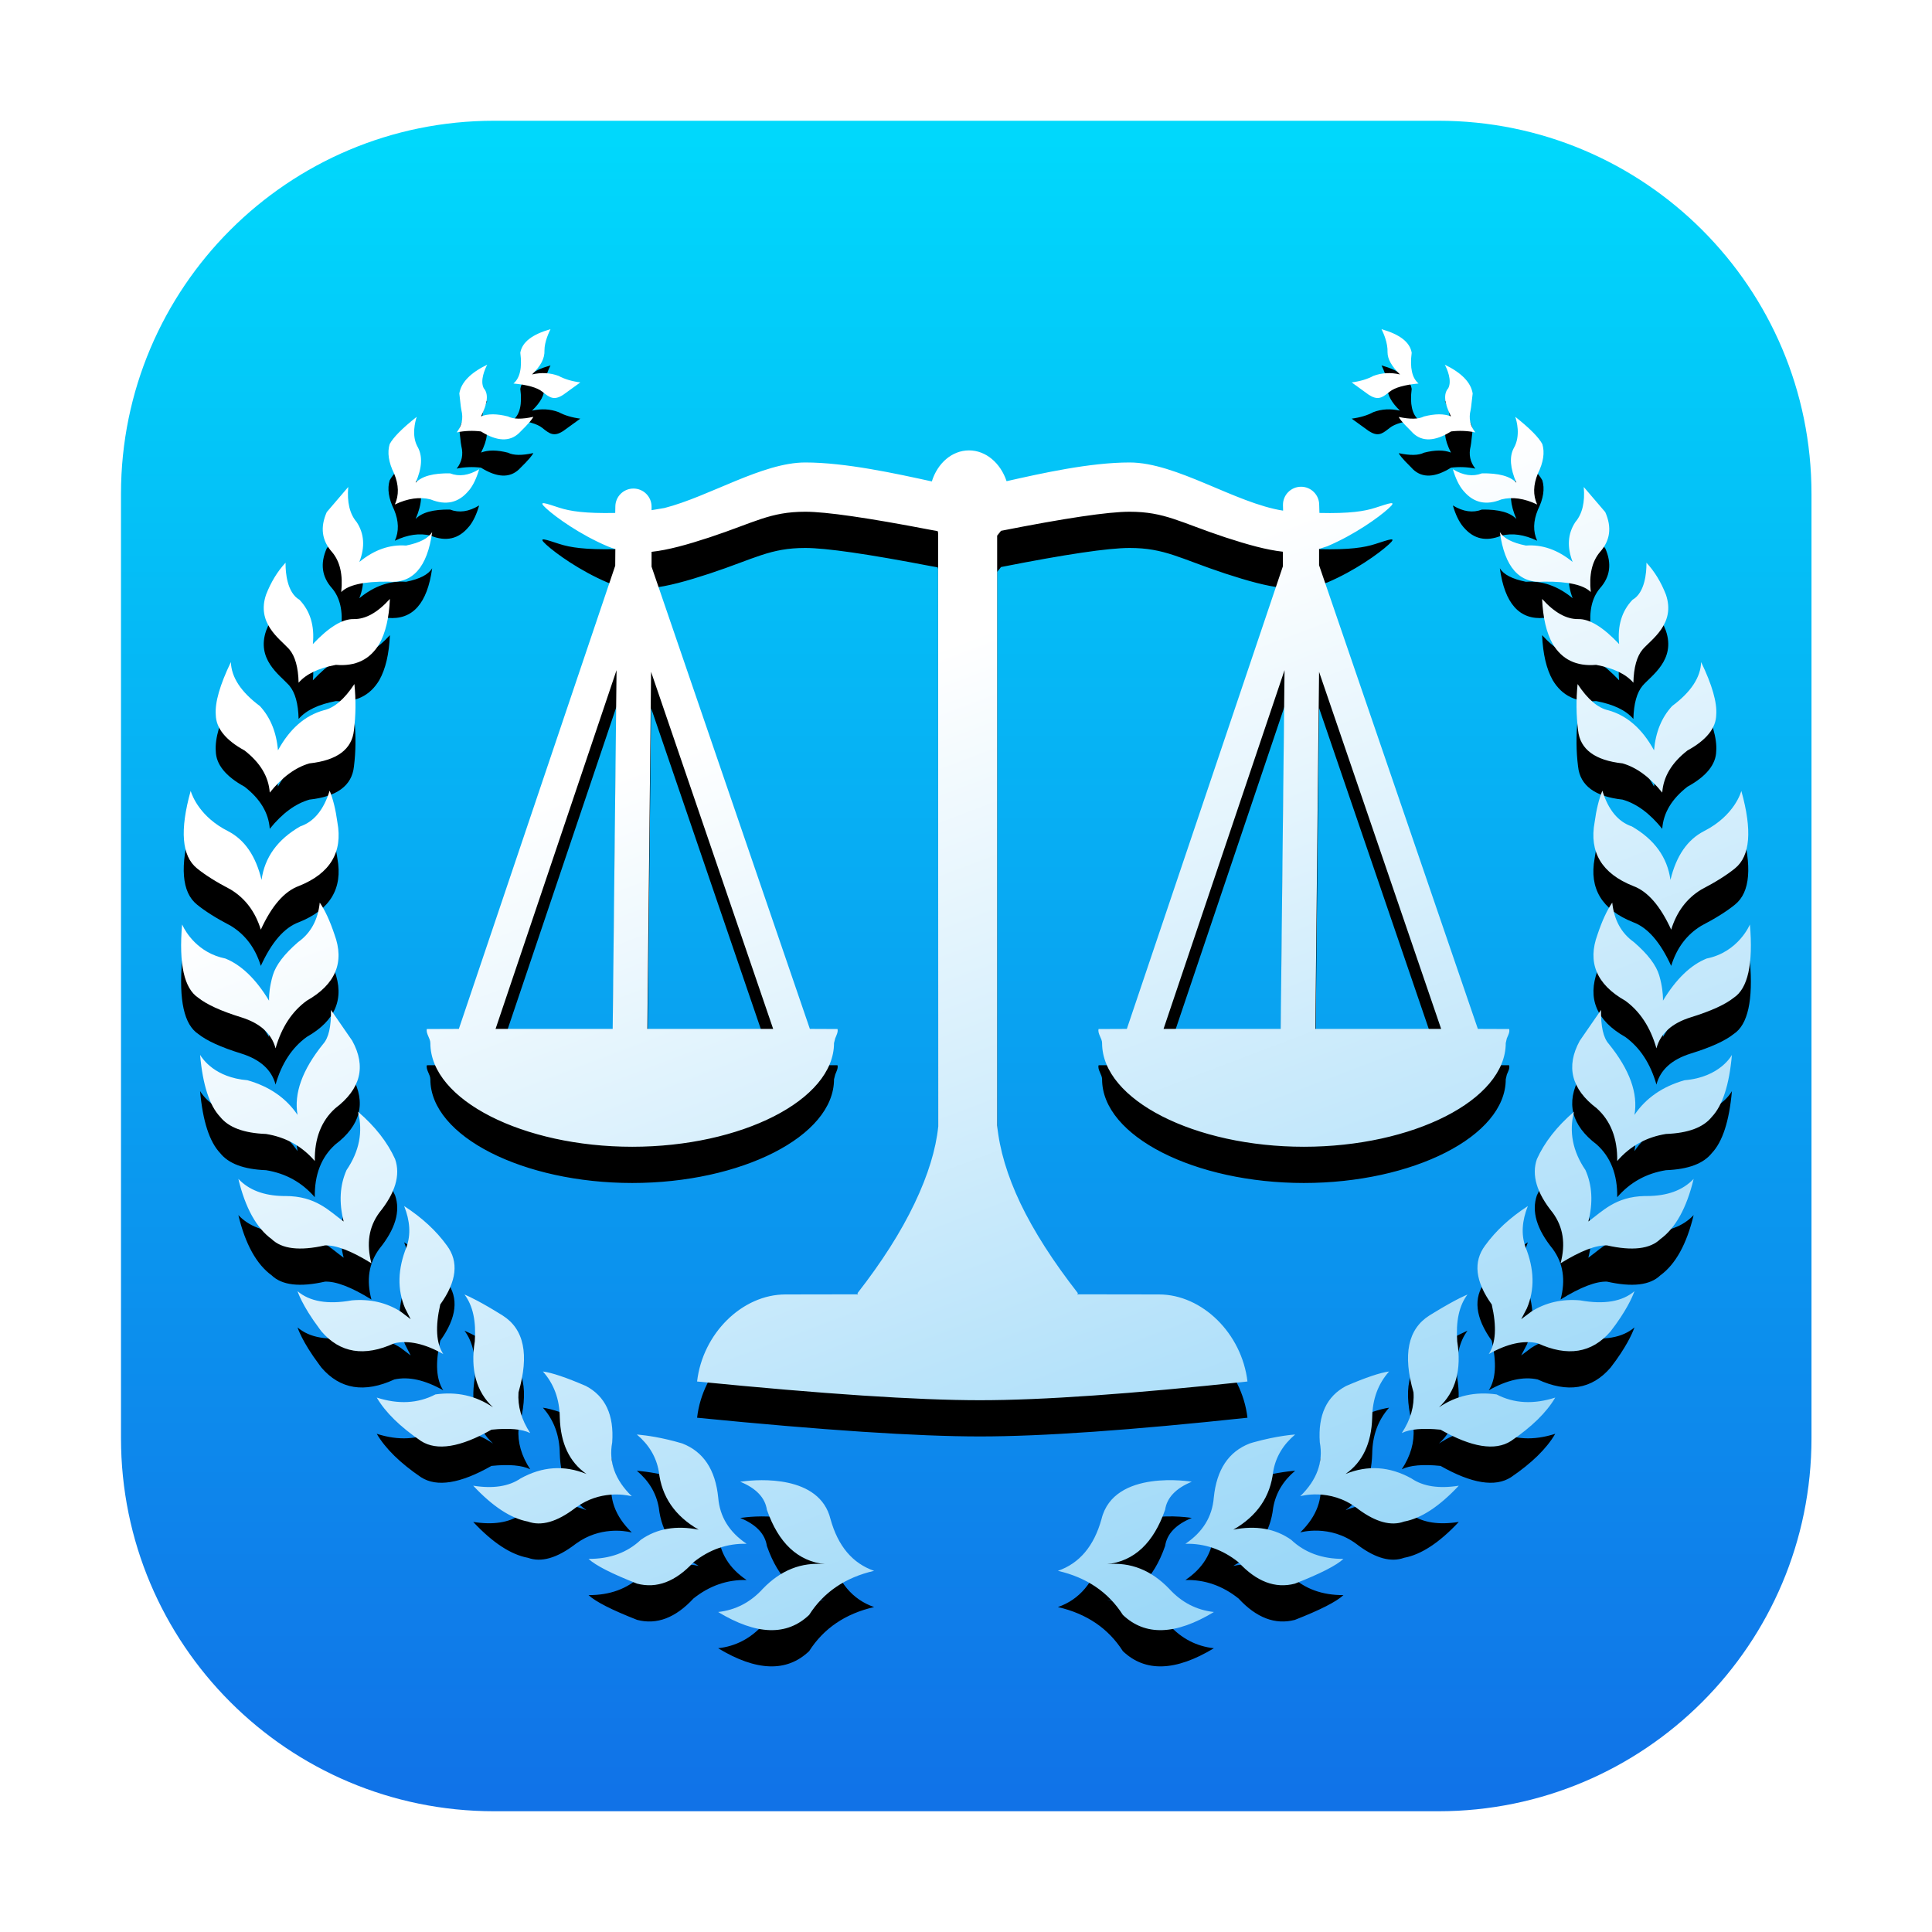 <?xml version="1.0" encoding="UTF-8"?>
<svg width="16px" height="16px" viewBox="0 0 16 16" version="1.1" xmlns="http://www.w3.org/2000/svg" xmlns:xlink="http://www.w3.org/1999/xlink">
    <title>法律助手-法规查询-16</title>
    <defs>
        <linearGradient x1="50%" y1="0%" x2="50%" y2="101.813%" id="linearGradient-1">
            <stop stop-color="#00D9FC" offset="0%"></stop>
            <stop stop-color="#1170E7" offset="100%"></stop>
        </linearGradient>
        <linearGradient x1="43.589%" y1="26.402%" x2="74.393%" y2="93.007%" id="linearGradient-2">
            <stop stop-color="#FFFFFF" offset="0%"></stop>
            <stop stop-color="#9CD8F8" offset="100%"></stop>
        </linearGradient>
        <path d="M6.878,12.581 C6.94,12.804 7.06,12.947 7.239,13.009 C7,13.064 6.821,13.186 6.701,13.374 C6.516,13.55 6.265,13.542 5.947,13.35 C6.091,13.334 6.215,13.27 6.317,13.158 C6.466,13.003 6.638,12.935 6.832,12.954 C6.607,12.929 6.447,12.779 6.351,12.503 C6.336,12.403 6.262,12.325 6.13,12.271 L6.156,12.268 C6.277,12.252 6.788,12.212 6.878,12.581 Z M9.87,12.271 C9.738,12.325 9.664,12.403 9.649,12.503 C9.553,12.779 9.393,12.929 9.168,12.954 C9.362,12.935 9.534,13.003 9.683,13.158 C9.785,13.27 9.909,13.334 10.053,13.35 C9.735,13.542 9.484,13.55 9.299,13.374 C9.179,13.186 9,13.064 8.761,13.009 C8.94,12.947 9.06,12.804 9.122,12.581 C9.224,12.161 9.87,12.271 9.87,12.271 Z M5.274,11.88 L5.295,11.882 C5.346,11.887 5.479,11.903 5.65,11.954 C5.826,12.022 5.925,12.172 5.948,12.403 C5.961,12.561 6.039,12.688 6.183,12.785 C6.023,12.781 5.876,12.832 5.743,12.938 C5.595,13.098 5.439,13.158 5.276,13.115 C5.067,13.033 4.933,12.965 4.874,12.91 C5.05,12.911 5.195,12.858 5.307,12.752 C5.439,12.659 5.598,12.631 5.786,12.668 C5.589,12.555 5.479,12.394 5.456,12.186 C5.435,12.066 5.374,11.964 5.274,11.88 Z M10.726,11.88 C10.626,11.964 10.565,12.066 10.544,12.186 C10.521,12.394 10.411,12.555 10.214,12.668 C10.402,12.631 10.561,12.659 10.693,12.752 C10.805,12.858 10.95,12.911 11.126,12.91 C11.067,12.965 10.933,13.033 10.724,13.115 C10.561,13.158 10.405,13.098 10.257,12.938 C10.124,12.832 9.977,12.781 9.817,12.785 C9.961,12.688 10.039,12.561 10.052,12.403 C10.075,12.172 10.174,12.022 10.35,11.954 L10.376,11.946 C10.582,11.888 10.726,11.88 10.726,11.88 Z M11.504,11.358 C11.413,11.46 11.366,11.587 11.364,11.739 C11.358,11.953 11.284,12.109 11.143,12.207 C11.327,12.132 11.509,12.144 11.689,12.244 C11.786,12.31 11.916,12.33 12.081,12.304 C11.92,12.476 11.769,12.575 11.628,12.601 C11.521,12.64 11.395,12.606 11.251,12.5 L11.238,12.49 C11.013,12.319 10.768,12.391 10.768,12.391 C10.907,12.256 10.96,12.107 10.93,11.945 C10.914,11.718 10.987,11.563 11.148,11.478 C11.31,11.408 11.429,11.368 11.504,11.358 Z M4.496,11.358 C4.571,11.368 4.69,11.408 4.852,11.478 C5.013,11.563 5.086,11.718 5.07,11.945 C5.04,12.107 5.093,12.256 5.232,12.391 L5.221,12.389 C5.173,12.378 4.967,12.342 4.773,12.482 L4.762,12.49 C4.612,12.604 4.482,12.641 4.372,12.601 C4.231,12.575 4.08,12.476 3.919,12.304 C4.084,12.33 4.214,12.31 4.311,12.244 C4.491,12.144 4.673,12.132 4.857,12.207 C4.716,12.109 4.642,11.953 4.636,11.739 C4.634,11.587 4.587,11.46 4.496,11.358 Z M3.847,10.721 L3.857,10.725 C3.887,10.738 3.983,10.782 4.162,10.894 C4.341,11.007 4.384,11.219 4.294,11.531 C4.286,11.645 4.318,11.757 4.391,11.868 C4.324,11.835 4.217,11.825 4.07,11.84 C3.813,11.986 3.618,12.018 3.487,11.934 C3.315,11.817 3.192,11.697 3.12,11.574 C3.3,11.632 3.462,11.623 3.606,11.548 C3.782,11.523 3.941,11.558 4.083,11.655 C3.945,11.526 3.894,11.344 3.932,11.109 C3.944,10.941 3.916,10.812 3.847,10.721 Z M12.153,10.721 C12.084,10.812 12.056,10.941 12.068,11.109 C12.106,11.344 12.055,11.526 11.917,11.655 C12.059,11.558 12.218,11.523 12.394,11.548 C12.538,11.623 12.7,11.632 12.88,11.574 C12.808,11.697 12.685,11.817 12.513,11.934 C12.382,12.018 12.187,11.986 11.93,11.84 C11.783,11.825 11.676,11.835 11.609,11.868 C11.682,11.757 11.714,11.645 11.706,11.531 C11.616,11.219 11.659,11.007 11.838,10.894 L11.874,10.872 C12.07,10.752 12.153,10.721 12.153,10.721 Z M8.025,3.73 C8.165,3.73 8.286,3.835 8.336,3.985 C8.625,3.92 9.025,3.83 9.355,3.83 C9.743,3.83 10.23,4.167 10.626,4.229 L10.625,4.181 C10.625,4.098 10.692,4.031 10.775,4.031 C10.857,4.031 10.925,4.098 10.925,4.181 L10.927,4.248 C11.177,4.254 11.301,4.234 11.39,4.205 C11.503,4.169 11.579,4.139 11.499,4.211 C11.419,4.284 11.22,4.427 10.992,4.524 L10.924,4.546 L10.924,4.681 L12.239,8.521 L12.498,8.522 C12.505,8.547 12.49,8.573 12.479,8.599 L12.47,8.638 C12.47,9.112 11.697,9.497 10.798,9.497 C9.899,9.497 9.127,9.112 9.127,8.638 C9.127,8.599 9.088,8.56 9.098,8.522 L9.332,8.521 L10.624,4.691 L10.624,4.569 C10.488,4.554 10.334,4.511 10.147,4.45 C9.772,4.326 9.646,4.238 9.355,4.238 C9.177,4.238 8.822,4.291 8.29,4.396 L8.258,4.436 L8.258,9.32 C8.278,9.522 8.342,9.737 8.451,9.966 C8.562,10.198 8.721,10.446 8.927,10.71 L8.921,10.719 L9.598,10.72 C9.956,10.72 10.284,11.043 10.331,11.441 C9.369,11.544 8.631,11.596 8.116,11.596 C7.595,11.596 6.814,11.544 5.773,11.441 C5.819,11.043 6.147,10.72 6.505,10.72 L7.106,10.719 L7.101,10.71 C7.303,10.451 7.461,10.203 7.574,9.966 C7.686,9.732 7.751,9.517 7.77,9.33 L7.769,4.409 C7.767,4.406 7.765,4.403 7.763,4.4 L7.769,4.4 L7.769,4.399 L7.707,4.388 C7.187,4.288 6.841,4.238 6.669,4.238 C6.377,4.238 6.252,4.326 5.877,4.45 C5.688,4.512 5.533,4.555 5.396,4.57 L5.396,4.693 L6.707,8.521 L6.936,8.522 C6.942,8.547 6.927,8.573 6.917,8.599 L6.907,8.638 C6.907,9.112 6.135,9.497 5.236,9.497 C4.336,9.497 3.564,9.112 3.564,8.638 C3.564,8.599 3.526,8.56 3.535,8.522 L3.8,8.521 L5.095,4.685 L5.096,4.547 C5.074,4.541 5.053,4.533 5.031,4.524 C4.803,4.427 4.604,4.284 4.524,4.211 C4.445,4.139 4.521,4.169 4.633,4.205 C4.723,4.234 4.846,4.253 5.095,4.248 L5.096,4.196 C5.096,4.113 5.163,4.046 5.246,4.046 C5.329,4.046 5.396,4.113 5.396,4.196 L5.396,4.225 L5.503,4.207 C5.877,4.111 6.314,3.83 6.669,3.83 C7.002,3.83 7.42,3.922 7.717,3.987 C7.764,3.836 7.884,3.73 8.025,3.73 Z M12.653,9.988 C12.604,10.111 12.597,10.224 12.633,10.326 C12.707,10.51 12.711,10.68 12.645,10.835 L12.598,10.925 L12.682,10.862 C12.8,10.787 12.935,10.756 13.086,10.769 C13.285,10.805 13.435,10.779 13.536,10.693 L13.531,10.706 C13.517,10.743 13.468,10.858 13.338,11.026 C13.183,11.206 12.982,11.238 12.734,11.124 C12.616,11.098 12.481,11.128 12.329,11.214 C12.388,11.124 12.396,10.987 12.354,10.803 C12.217,10.612 12.199,10.449 12.299,10.315 C12.387,10.193 12.505,10.084 12.653,9.988 Z M3.347,9.988 C3.495,10.084 3.613,10.193 3.701,10.315 C3.801,10.449 3.783,10.612 3.646,10.803 C3.604,10.987 3.612,11.124 3.671,11.214 C3.519,11.128 3.384,11.098 3.266,11.124 C3.018,11.238 2.817,11.206 2.662,11.026 L2.645,11.003 C2.5,10.81 2.464,10.693 2.464,10.693 C2.565,10.779 2.715,10.805 2.914,10.769 C3.065,10.756 3.2,10.787 3.318,10.862 L3.401,10.925 L3.355,10.835 C3.289,10.68 3.293,10.51 3.367,10.326 C3.403,10.224 3.396,10.111 3.347,9.988 Z M2.965,9.207 C3.107,9.329 3.209,9.46 3.272,9.599 C3.318,9.731 3.274,9.879 3.141,10.043 C3.054,10.162 3.033,10.301 3.076,10.462 C2.91,10.359 2.781,10.31 2.691,10.314 C2.482,10.361 2.335,10.344 2.25,10.262 C2.125,10.171 2.032,10.005 1.974,9.763 C2.061,9.855 2.185,9.902 2.346,9.905 L2.363,9.905 C2.617,9.905 2.726,10.029 2.846,10.116 C2.806,9.958 2.814,9.816 2.87,9.69 C2.976,9.534 3.007,9.373 2.965,9.207 Z M13.035,9.207 C12.993,9.373 13.024,9.534 13.13,9.69 C13.186,9.816 13.194,9.958 13.154,10.116 C13.272,10.031 13.378,9.91 13.621,9.905 L13.637,9.905 C13.807,9.905 13.936,9.858 14.026,9.763 C13.968,10.005 13.875,10.171 13.75,10.262 C13.665,10.344 13.518,10.361 13.309,10.314 C13.219,10.31 13.09,10.359 12.924,10.462 C12.967,10.301 12.946,10.162 12.859,10.043 C12.726,9.879 12.682,9.731 12.728,9.599 C12.791,9.46 12.893,9.329 13.035,9.207 Z M13.259,8.364 C13.257,8.501 13.278,8.595 13.324,8.646 C13.497,8.86 13.567,9.056 13.536,9.233 C13.63,9.094 13.768,8.998 13.951,8.946 C14.248,8.921 14.343,8.736 14.343,8.736 C14.321,8.985 14.265,9.156 14.177,9.249 C14.107,9.337 13.981,9.384 13.797,9.391 C13.635,9.417 13.5,9.491 13.393,9.615 C13.396,9.428 13.339,9.282 13.223,9.178 C13.013,9.019 12.966,8.832 13.083,8.619 L13.259,8.364 Z M2.741,8.364 L2.917,8.619 C3.034,8.832 2.987,9.019 2.777,9.178 C2.661,9.282 2.604,9.428 2.607,9.615 C2.5,9.491 2.365,9.417 2.203,9.391 C2.019,9.384 1.893,9.337 1.823,9.249 C1.735,9.156 1.679,8.985 1.657,8.736 C1.679,8.772 1.782,8.924 2.049,8.946 C2.232,8.998 2.37,9.094 2.464,9.233 C2.433,9.056 2.503,8.86 2.676,8.646 C2.722,8.595 2.743,8.501 2.741,8.364 Z M13.352,7.475 C13.367,7.619 13.427,7.728 13.531,7.802 C13.646,7.901 13.716,7.993 13.741,8.078 C13.767,8.167 13.771,8.234 13.772,8.266 L13.772,8.277 C13.772,8.284 13.772,8.287 13.772,8.287 C13.881,8.107 14.002,7.991 14.134,7.938 C14.398,7.885 14.492,7.656 14.492,7.656 C14.52,7.984 14.475,8.186 14.358,8.263 C14.288,8.319 14.17,8.373 14.002,8.425 C13.845,8.474 13.75,8.56 13.718,8.682 C13.668,8.507 13.581,8.375 13.459,8.287 C13.221,8.152 13.145,7.969 13.23,7.739 C13.268,7.625 13.309,7.537 13.352,7.475 Z M2.648,7.475 C2.691,7.537 2.732,7.625 2.77,7.739 C2.855,7.969 2.779,8.152 2.541,8.287 C2.419,8.375 2.332,8.507 2.282,8.682 C2.25,8.56 2.155,8.474 1.998,8.425 C1.83,8.373 1.712,8.319 1.642,8.263 C1.525,8.186 1.48,7.984 1.508,7.656 L1.514,7.668 C1.537,7.716 1.638,7.892 1.866,7.938 C1.998,7.991 2.119,8.107 2.228,8.287 L2.228,8.271 C2.228,8.24 2.232,8.171 2.259,8.078 C2.284,7.993 2.354,7.901 2.469,7.802 C2.573,7.728 2.633,7.619 2.648,7.475 Z M10.638,5.55 L9.636,8.521 L10.606,8.521 L10.638,5.55 Z M10.924,5.564 L10.893,8.521 L11.935,8.521 L10.924,5.564 Z M5.106,5.55 L4.104,8.521 L5.074,8.521 L5.106,5.55 Z M5.392,5.564 L5.361,8.521 L6.403,8.521 L5.392,5.564 Z M2.73,6.548 C2.759,6.62 2.78,6.706 2.794,6.809 C2.84,7.058 2.734,7.234 2.476,7.337 C2.355,7.381 2.25,7.502 2.16,7.699 C2.114,7.55 2.031,7.44 1.911,7.367 C1.79,7.304 1.697,7.245 1.631,7.191 C1.505,7.089 1.488,6.876 1.579,6.55 C1.593,6.595 1.659,6.767 1.888,6.883 C2.026,6.954 2.118,7.088 2.166,7.287 C2.192,7.099 2.299,6.952 2.486,6.844 C2.599,6.806 2.681,6.707 2.73,6.548 Z M13.27,6.548 C13.319,6.707 13.401,6.806 13.514,6.844 C13.701,6.952 13.808,7.099 13.834,7.287 C13.882,7.088 13.974,6.954 14.112,6.883 C14.37,6.752 14.421,6.55 14.421,6.55 C14.512,6.876 14.495,7.089 14.369,7.191 C14.303,7.245 14.21,7.304 14.089,7.367 C13.969,7.44 13.886,7.55 13.84,7.699 C13.75,7.502 13.645,7.381 13.524,7.337 C13.266,7.234 13.16,7.058 13.206,6.809 C13.22,6.706 13.241,6.62 13.27,6.548 Z M14.088,5.483 C14.179,5.672 14.221,5.818 14.213,5.92 C14.211,6.03 14.132,6.129 13.975,6.215 C13.845,6.316 13.775,6.432 13.766,6.564 C13.663,6.436 13.553,6.355 13.437,6.322 C13.209,6.297 13.086,6.206 13.069,6.049 C13.053,5.922 13.052,5.793 13.065,5.665 C13.148,5.791 13.233,5.863 13.318,5.882 C13.474,5.925 13.601,6.036 13.698,6.214 C13.711,6.063 13.761,5.941 13.848,5.847 C14.004,5.731 14.084,5.609 14.088,5.483 Z M1.912,5.483 C1.916,5.609 1.996,5.731 2.152,5.847 C2.239,5.941 2.289,6.063 2.302,6.214 C2.399,6.036 2.526,5.925 2.682,5.882 C2.767,5.863 2.852,5.791 2.935,5.665 C2.948,5.793 2.947,5.922 2.931,6.049 C2.914,6.206 2.791,6.297 2.563,6.322 C2.447,6.355 2.337,6.436 2.234,6.564 C2.225,6.432 2.155,6.316 2.025,6.215 C1.868,6.129 1.789,6.03 1.787,5.92 C1.779,5.818 1.821,5.672 1.912,5.483 Z M2.365,4.66 L2.365,4.676 C2.365,4.73 2.374,4.907 2.48,4.967 C2.569,5.06 2.606,5.182 2.591,5.334 C2.724,5.193 2.837,5.124 2.931,5.127 C3.028,5.128 3.127,5.073 3.229,4.96 C3.222,5.117 3.193,5.241 3.141,5.333 C3.064,5.462 2.945,5.52 2.782,5.506 C2.638,5.533 2.535,5.582 2.473,5.654 C2.47,5.527 2.444,5.435 2.397,5.379 L2.389,5.37 C2.311,5.286 2.123,5.158 2.204,4.923 C2.244,4.821 2.297,4.733 2.365,4.66 Z M13.635,4.66 C13.703,4.733 13.756,4.821 13.796,4.923 C13.88,5.166 13.675,5.295 13.603,5.379 C13.556,5.435 13.53,5.527 13.527,5.654 C13.465,5.582 13.362,5.533 13.218,5.506 C13.055,5.52 12.936,5.462 12.859,5.333 C12.807,5.241 12.778,5.117 12.771,4.96 C12.873,5.073 12.972,5.128 13.069,5.127 C13.163,5.124 13.276,5.193 13.409,5.334 C13.394,5.182 13.431,5.06 13.52,4.967 C13.626,4.907 13.635,4.73 13.635,4.676 L13.635,4.66 Z M2.884,4.033 C2.873,4.159 2.896,4.256 2.954,4.324 C3.017,4.42 3.024,4.53 2.976,4.654 C3.099,4.553 3.228,4.508 3.363,4.518 C3.477,4.495 3.548,4.458 3.579,4.406 C3.539,4.698 3.417,4.836 3.211,4.817 C3.013,4.815 2.885,4.844 2.826,4.903 C2.841,4.76 2.816,4.65 2.75,4.572 C2.665,4.477 2.65,4.367 2.706,4.241 L2.884,4.033 Z M13.116,4.033 L13.294,4.241 C13.35,4.367 13.335,4.477 13.25,4.572 C13.184,4.65 13.159,4.76 13.174,4.903 C13.115,4.844 12.987,4.815 12.789,4.817 C12.583,4.836 12.461,4.698 12.421,4.406 C12.452,4.458 12.523,4.495 12.637,4.518 C12.772,4.508 12.901,4.553 13.024,4.654 C12.976,4.53 12.983,4.42 13.046,4.324 C13.104,4.256 13.127,4.159 13.116,4.033 Z M3.451,3.452 C3.438,3.492 3.408,3.606 3.456,3.696 C3.502,3.775 3.496,3.873 3.442,3.998 C3.494,3.943 3.589,3.918 3.727,3.92 C3.802,3.949 3.882,3.938 3.968,3.886 C3.947,3.959 3.92,4.015 3.889,4.055 L3.882,4.063 C3.799,4.164 3.694,4.188 3.566,4.136 C3.476,4.113 3.377,4.127 3.27,4.178 C3.305,4.101 3.303,4.016 3.264,3.922 C3.218,3.829 3.206,3.747 3.227,3.678 C3.256,3.623 3.331,3.547 3.451,3.452 Z M12.549,3.452 C12.669,3.547 12.744,3.623 12.773,3.678 C12.794,3.747 12.782,3.829 12.736,3.922 C12.697,4.016 12.695,4.101 12.73,4.178 C12.623,4.127 12.524,4.113 12.434,4.136 C12.309,4.187 12.207,4.165 12.125,4.071 L12.118,4.063 C12.084,4.023 12.055,3.964 12.032,3.886 C12.118,3.938 12.198,3.949 12.273,3.92 C12.411,3.918 12.506,3.943 12.558,3.998 C12.506,3.877 12.499,3.782 12.536,3.712 C12.597,3.608 12.558,3.479 12.55,3.456 Z M4.035,3.02 C4.018,3.053 3.973,3.15 4.006,3.215 C4.047,3.261 4.039,3.338 3.984,3.448 C4.043,3.425 4.117,3.426 4.207,3.449 C4.252,3.472 4.322,3.473 4.417,3.452 C4.41,3.467 4.387,3.5 4.298,3.587 C4.221,3.66 4.116,3.656 3.983,3.573 C3.917,3.565 3.849,3.567 3.782,3.581 C3.825,3.526 3.838,3.465 3.821,3.396 L3.816,3.365 C3.813,3.34 3.809,3.305 3.804,3.259 C3.818,3.168 3.895,3.088 4.035,3.02 Z M11.965,3.02 C12.105,3.088 12.182,3.168 12.196,3.259 L12.183,3.371 C12.181,3.381 12.18,3.39 12.179,3.396 C12.162,3.465 12.175,3.526 12.218,3.581 C12.151,3.567 12.083,3.565 12.017,3.573 C11.884,3.656 11.779,3.66 11.702,3.587 L11.686,3.57 C11.602,3.488 11.586,3.46 11.584,3.453 C11.678,3.473 11.748,3.472 11.793,3.449 C11.883,3.426 11.957,3.425 12.016,3.448 C11.961,3.338 11.953,3.261 11.994,3.215 C12.027,3.15 11.982,3.053 11.969,3.027 Z M4.559,2.726 C4.547,2.751 4.509,2.829 4.509,2.902 C4.512,2.968 4.478,3.031 4.406,3.101 C4.483,3.083 4.557,3.087 4.626,3.113 C4.676,3.14 4.737,3.158 4.806,3.167 L4.665,3.269 C4.587,3.32 4.551,3.292 4.49,3.243 C4.449,3.21 4.369,3.187 4.252,3.176 C4.306,3.131 4.325,3.046 4.309,2.921 C4.324,2.833 4.408,2.769 4.559,2.726 Z M11.441,2.726 C11.592,2.769 11.676,2.833 11.691,2.921 C11.675,3.046 11.694,3.131 11.748,3.176 C11.631,3.187 11.551,3.21 11.51,3.243 L11.493,3.256 C11.441,3.297 11.406,3.315 11.335,3.269 L11.194,3.167 C11.263,3.158 11.324,3.14 11.374,3.113 C11.443,3.087 11.517,3.083 11.594,3.101 C11.525,3.034 11.491,2.973 11.491,2.918 C11.494,2.839 11.457,2.759 11.445,2.734 Z" id="path-3"></path>
        <filter x="-1.2%" y="-1.4%" width="102.3%" height="105.6%" filterUnits="objectBoundingBox" id="filter-4">
            <feOffset dx="0" dy="0.3" in="SourceAlpha" result="shadowOffsetOuter1"></feOffset>
            <feColorMatrix values="0 0 0 0 0   0 0 0 0 0.291   0 0 0 0 0.533  0 0 0 0.2 0" type="matrix" in="shadowOffsetOuter1"></feColorMatrix>
        </filter>
    </defs>
    <g id="法律助手-法规查询-16" stroke="none" stroke-width="1" fill="none" fill-rule="evenodd">
        <g id="编组-4">
            <g id="编组-2" transform="translate(1.002, 1)" fill="url(#linearGradient-1)">
                <path d="M3.09,0 L10.91,0 C12.617,0 14,1.383 14,3.09 L14,10.91 C14,12.617 12.617,14 10.91,14 L3.09,14 C1.383,14 0,12.617 0,10.91 L0,3.09 C0,1.383 1.383,0 3.09,0 Z" id="蒙版"></path>
            </g>
            <g id="形状结合">
                <use fill="black" fill-opacity="1" filter="url(#filter-4)" xlink:href="#path-3"></use>
                <use fill="url(#linearGradient-2)" fill-rule="evenodd" xlink:href="#path-3"></use>
            </g>
        </g>
    </g>
</svg>